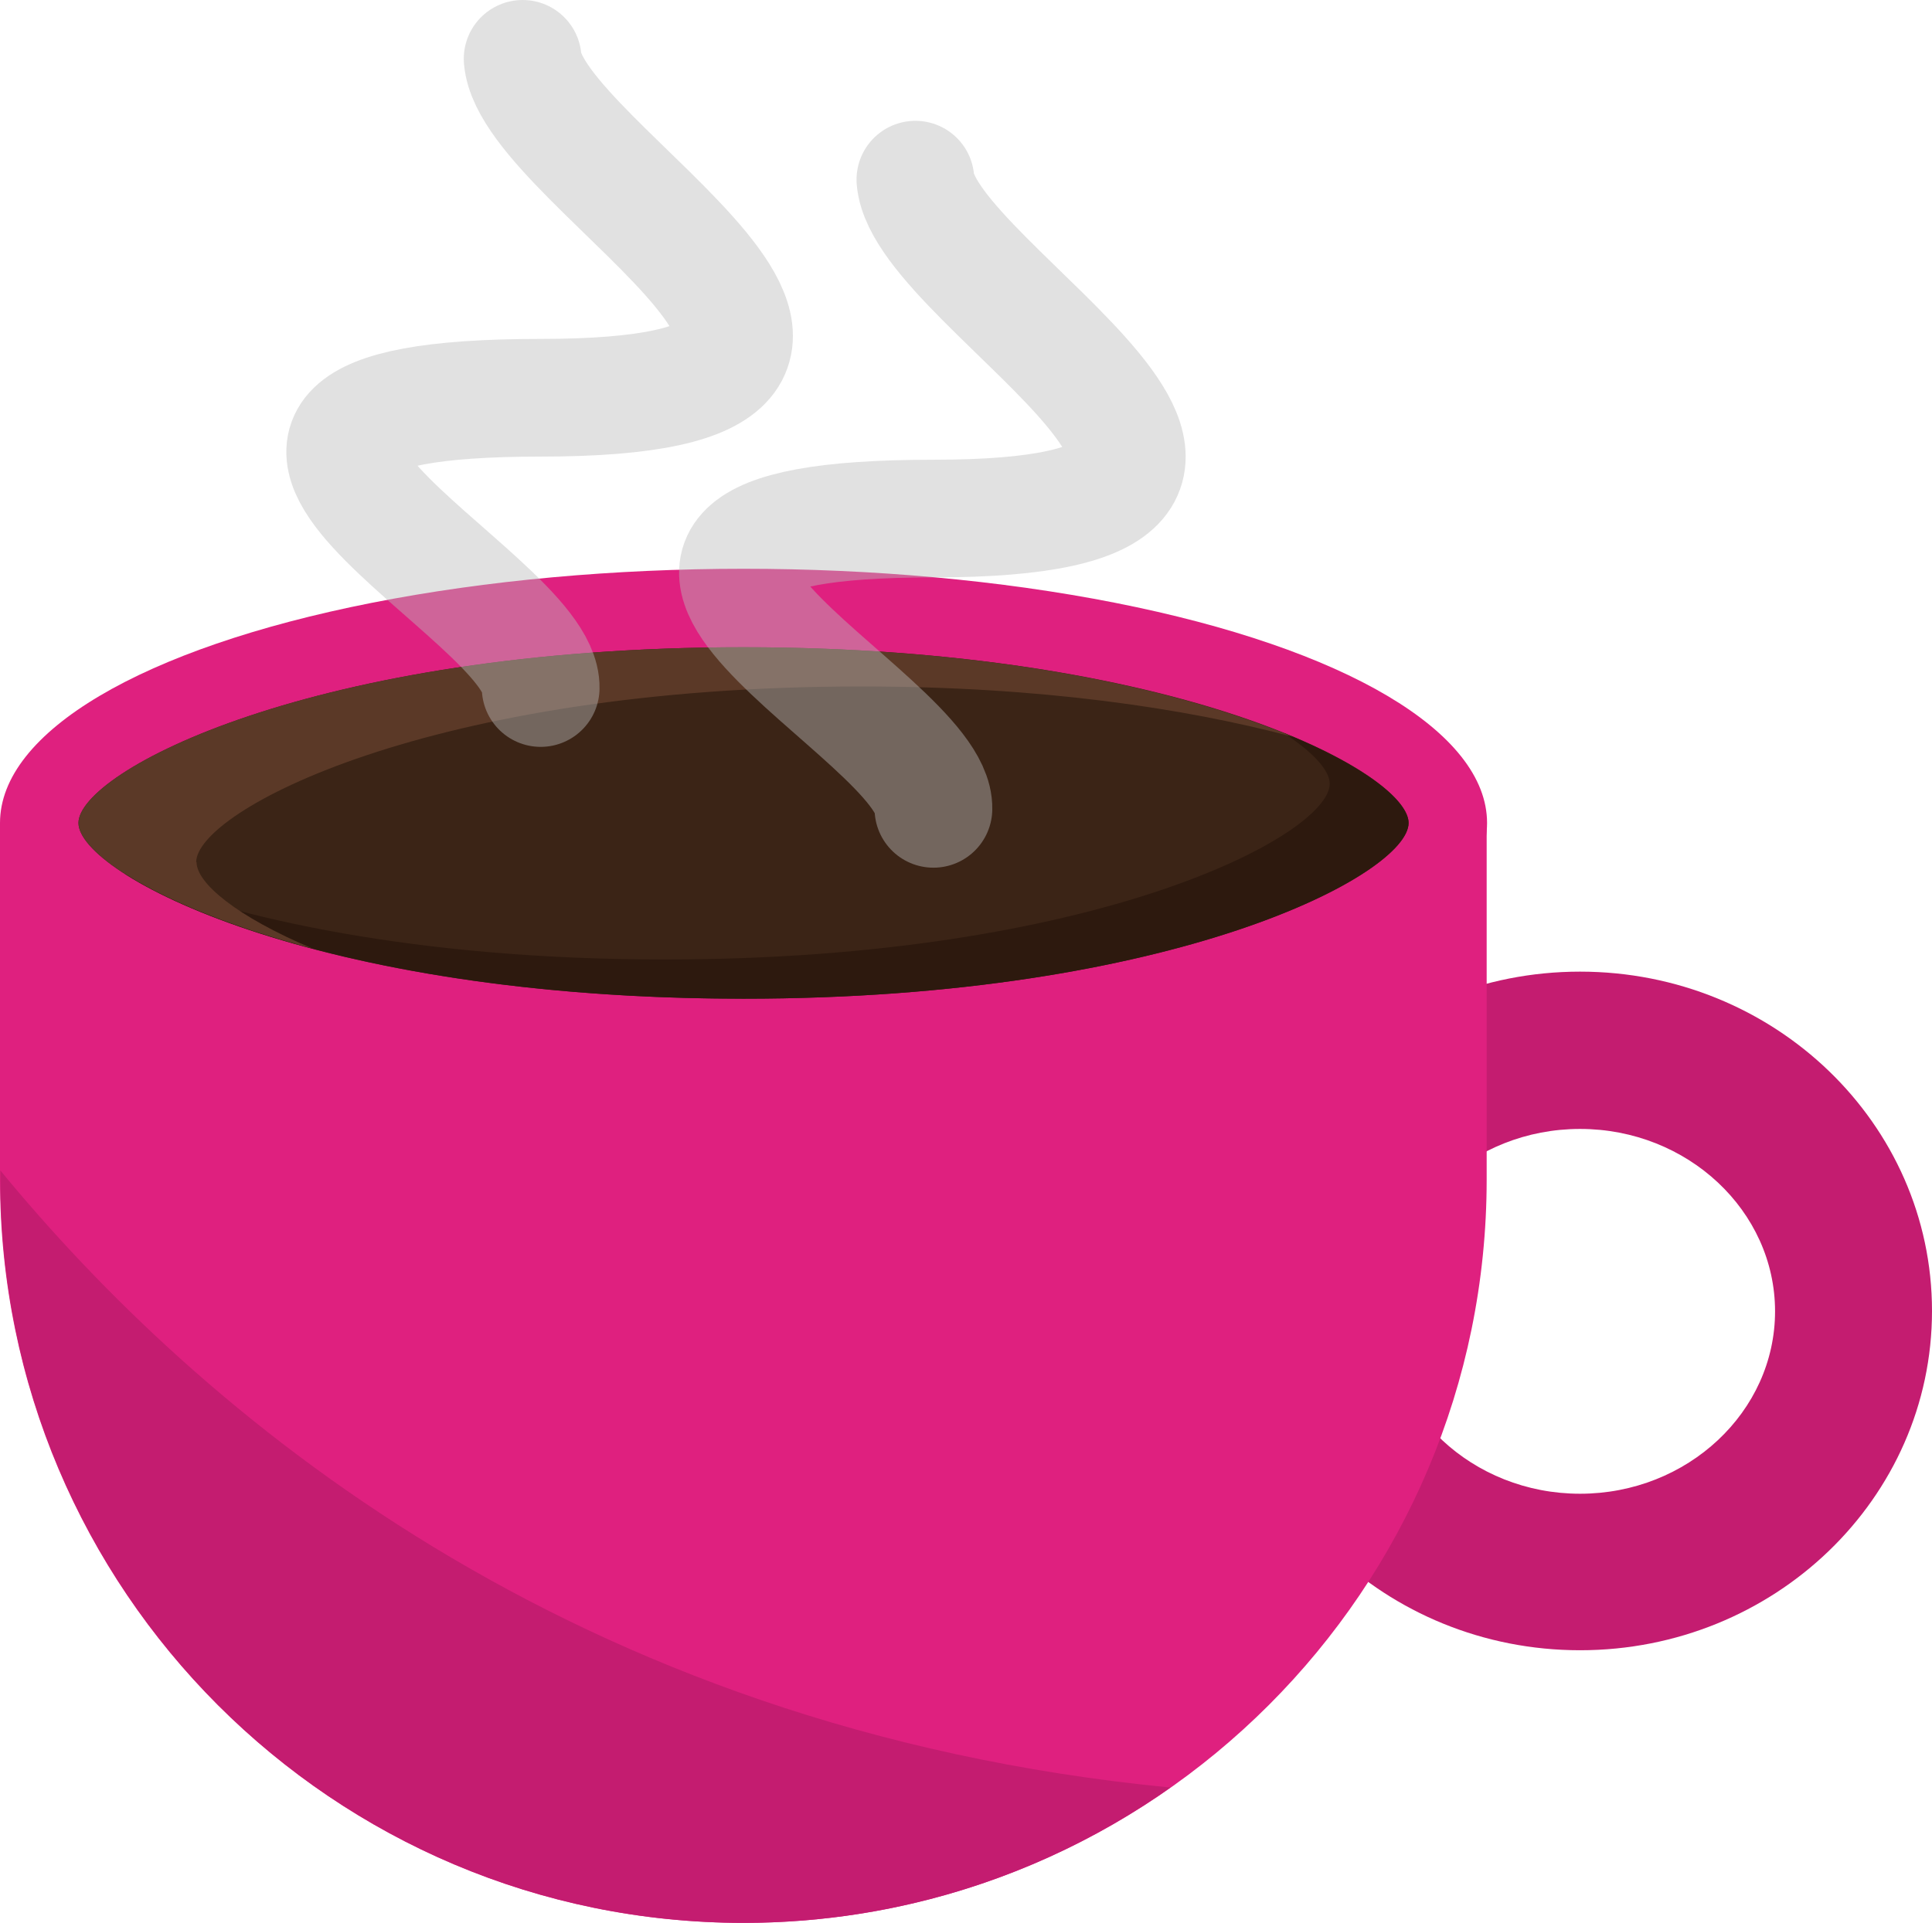<?xml version="1.0" encoding="UTF-8"?><svg id="Layer_2" xmlns="http://www.w3.org/2000/svg" viewBox="0 0 49.24 49.02"><g id="Icons"><g id="Coffee"><path d="M40.27,24.77c-4.95,0-8.97,3.87-8.97,8.65s4.02,8.65,8.97,8.65,8.97-3.87,8.97-8.65-4.02-8.65-8.97-8.65Zm0,13.31c-2.74,0-4.97-2.09-4.97-4.65s2.23-4.65,4.97-4.65,4.97,2.09,4.97,4.65-2.23,4.65-4.97,4.65Z" fill="#c41c70"/><ellipse cx="18.95" cy="20.98" rx="18.95" ry="6.48" fill="#df207f"/><path d="M0,20.98H37.89v9.09c0,10.46-8.49,18.95-18.95,18.95h0C8.49,49.02,0,40.53,0,30.07v-9.09H0Z" fill="#df207f"/><path d="M18.95,25.46c-11.01,0-16.95-3.18-16.95-4.48s5.94-4.48,16.95-4.48,16.95,3.18,16.95,4.48-5.94,4.48-16.95,4.48Z" fill="#3b2416"/><path d="M32.72,18.69c.77,.5,1.17,.96,1.17,1.29,0,1.3-5.94,4.48-16.95,4.48-6.32,0-10.96-1.05-13.77-2.19,2.23,1.43,7.6,3.19,15.78,3.19,11.01,0,16.95-3.18,16.95-4.48,0-.55-1.09-1.45-3.17-2.29Z" fill="#2d190e"/><path d="M5,21.98c0-1.3,5.94-4.48,16.95-4.48,4.56,0,8.23,.55,10.99,1.28-2.79-1.17-7.5-2.28-13.99-2.28-11.01,0-16.95,3.18-16.95,4.48,0,.76,2.05,2.16,5.96,3.2-1.94-.82-2.95-1.67-2.95-2.2Z" fill="#5b3927"/><path d="M18.95,49.02h0c4.05,0,7.8-1.28,10.88-3.45-15.34-1.49-24.79-9.61-29.82-15.73v.23c0,10.46,8.48,18.95,18.95,18.95Z" fill="#c41c70"/><path d="M13.78,17.54c.06-2.39-11.24-7.4,0-7.4s-.23-5.87-.46-8.64" fill="none" opacity=".44" stroke="#bababa" stroke-linecap="round" stroke-miterlimit="10" stroke-width="3"/><path d="M23.79,20.62c.06-2.39-11.24-7.4,0-7.4s-.23-5.87-.46-8.64" fill="none" opacity=".44" stroke="#bababa" stroke-linecap="round" stroke-miterlimit="10" stroke-width="3"/></g></g></svg>